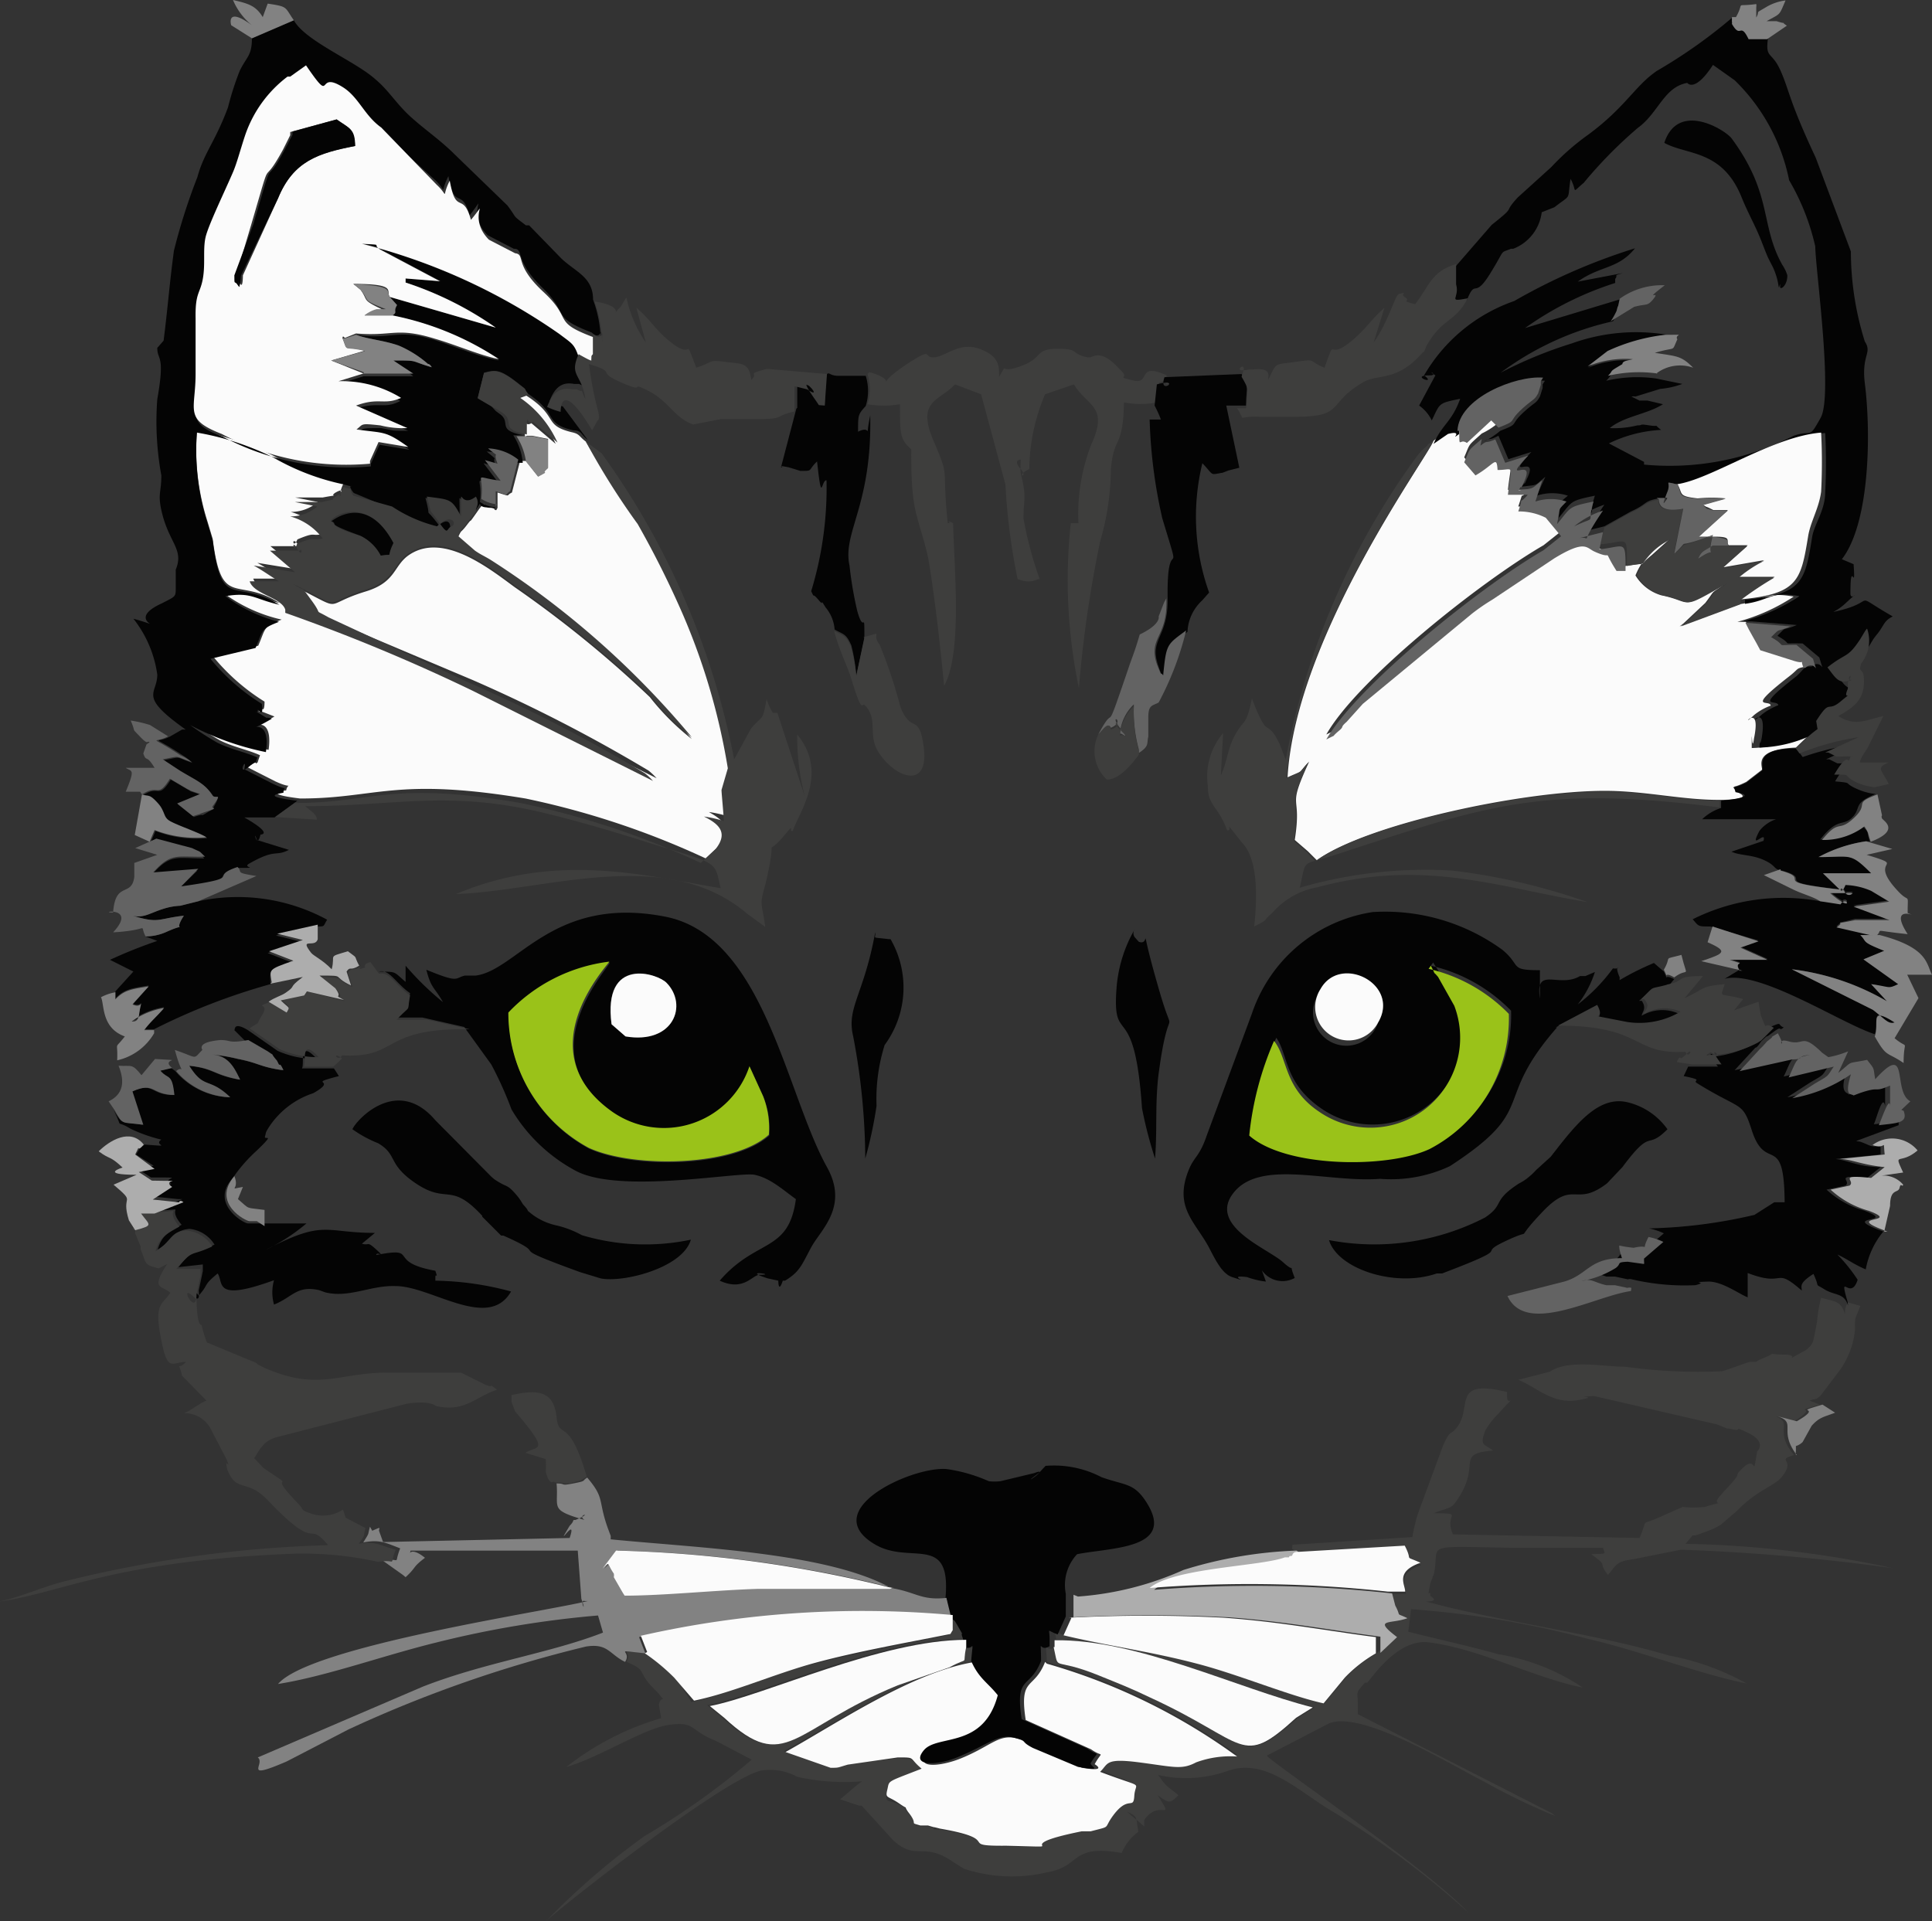 <svg xmlns="http://www.w3.org/2000/svg" viewBox="0 0 42.87 42.63"><rect x="0" y="0" width="42.87" height="42.63" fill="#333333" stroke="none"/><defs><style>.cls-1{fill:#fbfbfb;}.cls-1,.cls-2,.cls-3,.cls-4,.cls-5,.cls-6,.cls-7{fill-rule:evenodd;}.cls-2{fill:#040404;}.cls-3{fill:#3e3e3d;}.cls-4{fill:#828282;}.cls-5{fill:#9ac219;}.cls-6{fill:#adadad;}.cls-7{fill:#636363;}</style></defs><g id="Слой_2" data-name="Слой 2"><g id="Слой_1-2" data-name="Слой 1"><g id="_3015518026592" data-name=" 3015518026592"><path class="cls-1" d="M11.69,9.67l.12,0,.35.07,0,.64,0,0c-.22.2.11,0-.22.19l-.27-.34-.13,0-.18.7c-.15.07,0,.1-.32,0l0,.34c-.06.12,0,0-.17,0s-.06-.23-.29.1-.06.07-.22.28-.1.07-.2.28l.38.33c.13.09.19.11.34.2a19.44,19.44,0,0,1,4.47,3.94,5.45,5.45,0,0,1-.93-.93,25,25,0,0,0-3-2.44c-.57-.42-1.57-1.21-2.32-.73-.38.24-.29.62-1,.83-1,.31-.4.46-1.59-.13.31.21.19.09.4.36s0,.17.38.38l3.22,1.36a34.23,34.23,0,0,1,3.88,2,1.52,1.52,0,0,1,.18.17l-4-2a40.56,40.56,0,0,0-4.16-1.73v-.07c-.08-.27-.7-.34-.79-.63l.65,0c-.17-.1-.36-.24-.56-.35l.92.15L6,12.12l.67,0c0-.11.07.14-.07-.05s-.1.14,0-.1c.43-.18.28-.06.57-.12a1.35,1.35,0,0,0-.72-.49.9.9,0,0,0,.6-.22l-.5-.1c.15,0,.56,0,.61,0,.43-.08.14,0,.27-.1.32-.19,0,.2.2-.23a5.28,5.28,0,0,1-1.57-.6,6.09,6.09,0,0,0-1.69-.55,5.27,5.27,0,0,0,.23,2l.12.4c.2,1.57.53.82,1.48,1.42-.55-.12-.61-.29-1.2-.19a3.44,3.44,0,0,0,1.25.56c-.42.16-.35.19-.52.58l-1,.24a4.61,4.61,0,0,0,1.14,1c0,.37-.13,0-.09.15s-.15,0,.08.09,0,0,.23.09c-.76.45,0-.21-.13.74a6.22,6.22,0,0,1-1.68-.6,6.26,6.26,0,0,0,.6.39c.3.15.63.21.89.33-.11.31,0,.08-.18.2s0-.28-.11.06l.63.32c.41.19.28,0,.24.2,0,0-.6.07.31.18,1.7,0,2.11-.48,5,0a18.29,18.29,0,0,1,4,1.33l.33-.31c.3-.38,0-.57-.26-.72a2.72,2.72,0,0,1,.44.1c0-.13-.05-.61-.05-.69L16.2,17a14.49,14.49,0,0,0-1-3.42,21.11,21.11,0,0,0-1-2A16.18,16.18,0,0,1,13,9.8c-.16-.12-.13-.17-.32-.21-.64-.16-.27-.34-1-.81l-.19.07a2.39,2.39,0,0,1,.84,1l-.54-.46c-.19.13-.19-.34-.14.31Z"/><path class="cls-1" d="M32.38,9.56c-.21.2.14-.08-.25,0l-.32.22c-.12.35-3.06,4.34-3.24,7.47.4-.18.21-.06.48-.35-.52,1.13-.15.65-.32,1.74l.29.25.06.06.14.14c1.08-.79,4.53-1.54,6.39-1.54.9,0,1.74.21,2.58.2s.32-.18.32-.19c0-.21-.18,0,.24-.21l.35-.27c0-.1-.19-.45.75-.49l.26-.25c.08-.08.19-.15.22-.18a2.9,2.9,0,0,1-1.46.44c0-.65,0,.18.05-.21.18-.88-.37-.16,0-.52a1.25,1.25,0,0,1,.37-.21c0-.15-.59.13.41-.65.22-.17.14-.17.33-.21-.11-.26.1-.06-.2-.15l-.76-.24c-.13-.25-.23-.4-.33-.61l-.19,0a4.27,4.27,0,0,0,1.25-.56c-.65-.12-.64.09-1.21.17l-1.32.49.08-.06.49-.46c.25-.33.08-.17.45-.43-1.08.61-.69.41-1.43.26a1,1,0,0,1-.57-.44,1.51,1.51,0,0,1,.75-.8l-.39.35c-.36.29,0,.14-.58.24l-.2,0c-.36-.57,0-.21-.49-.43-.18-.08-.2-.27-.89.15l-1.38.92a4.5,4.5,0,0,0-.45.31l-2.42,2-.36.4c-.11.13-.05.09-.15.18-.25.24,0,.06-.3.21.69-1.22,3.42-3.39,4.82-4.2l.39-.31-.34-.41a1.31,1.31,0,0,0-.61-.14c.15-.45,0-.07.21-.37h-.44c.08-.71.15-.52-.23-.55,0-.34-.07-.12-.49.12l-.25-.29h0c.14-.33.07-.24.39-.53a1.69,1.69,0,0,0,.37-.24l-.16-.16-.54.5c-.17-.12-.12.17-.17-.27Z"/><path class="cls-2" d="M5.59.85c0,.39-.12.41-.27.72a6.34,6.34,0,0,0-.26.81c-.29.78-.53,1-.68,1.55a13.42,13.42,0,0,0-.52,1.63c-.09.65-.14,1.3-.23,2l-.14.16c0,.29.18.13,0,1.14a6.6,6.6,0,0,0,.09,1.69c0,.38-.08.4,0,.77.16.73.51.86.32,1.32l0,.4c0,.21,0,.19-.31.35-.88.4.26.59-.63.34a2.57,2.57,0,0,1,.53,1.24c0,.45-.44.46.63,1.22l-.08,0-.26.15c-.32.18-.45-.06.27.42a1.12,1.12,0,0,1,.22.17c-.41-.14-.21-.14-.64-.06l.38.25c.38.23.55.28.73.56,0,.07.19-.08,0,.23,0,.07.06,0-.14.12s0,0-.3.1l-.35-.28s0,0,0,0l.51-.21c-.48-.17-.05,0-.28-.11l-.39-.23c-.29.46-.24.1-.62.35.15.05.16,0,.34.18s0,.24.25.39.67.27.84.38a2.53,2.53,0,0,1-1.15-.16l-.11.26.11-.05.79.21c.23.11.13,0,.29.19-.61,0-.74-.11-1.15.35l1-.08L4,19.69c1.48-.21.57-.2,1.25-.43.56,0,.12,0,.27-.09.61-.35.58-.15.89-.31l-.71-.22c-.09-.29,0,.24.08-.12,0,0,.31,0-.36-.38h.67l.51-.37c-.91-.11-.31-.17-.31-.18,0-.2.17,0-.24-.2l-.63-.32c.08-.34-.19.19.11-.06s.07.11.18-.2c-.26-.12-.59-.18-.89-.33a6.26,6.26,0,0,1-.6-.39,6.22,6.22,0,0,0,1.68.6c.14-.95-.63-.29.13-.74-.21-.07,0,.05-.23-.09s-.07,0-.08-.09.14.22.09-.15a4.61,4.61,0,0,1-1.14-1l1-.24c.17-.39.1-.42.52-.58A3.44,3.44,0,0,1,5,13.23c.59-.1.65.07,1.2.19-1-.6-1.28.15-1.48-1.42l-.12-.4a5.27,5.27,0,0,1-.23-2,6.09,6.09,0,0,1,1.69.55,5.28,5.28,0,0,0,1.57.6c.36.11,0-.08.22.19,0,0,0,0,0,0s0,0,0,0l.82.34a3.41,3.41,0,0,0,1,.43s0,0,0,0,0,0,0,0l0,0c.34-.31.32,0,.32,0s0,.27-.3-.12-.1,0-.25-.54c.52.07.55,0,.76.44,0-.86-.07-.13.33-.44.13.16,0,.23,0,.31.23-.33,0-.1.29-.1s.11.13.17,0a.76.76,0,0,1-.34-.12c.07-.61-.23-.49.43-.4l-.35-.46,0,0,.28.08c-.13-.3.11-.07-.21-.34a1.21,1.21,0,0,1,.67.25l.13,0a1.35,1.35,0,0,0-.21-.61h.35l-.12,0c-.63-.12-.25-.28-.54-.48L11,9.12,10.89,9l-.29-.17.14-.56c.25-.06.34-.1.8.27.15.12.07.06.18.2.7.47.33.65,1,.81.19,0,.16.09.32.21l-.55-.74a1.6,1.6,0,0,1-.3-.11c.1-.26.24-.45.55-.39l.11,0c.21.11,0-.1.19.22-.08-.52-.37-.46-.15-1-.1-.29-.14-.29-.43-.51A13.32,13.32,0,0,0,8.05,5.41c.52,0,.2,0,.41.13l1.32.7L9,6.18s0,.06,0,.09a7.6,7.6,0,0,1,2,1L8.65,6.59l.16.18c-.08.16,0,.14-.1.23a6.58,6.58,0,0,1,2.36,1c-.43-.08-1-.32-1.41-.45-.87-.27-.94,0-1.76-.12.27.1.61.12.95.24a2.44,2.44,0,0,1,.65.41s.06,0,.08.07C9.07,8,9.31,8,8.73,8l.44.35-1.1,0-.58.18a2.5,2.5,0,0,1,1.39.37c-.37.19-.46,0-1,.17l1.18.49c-.4,0-.29,0-.6-.06-.46,0-.37,0-.53.09.63.09.63,0,1.15.39l-.66-.11-.19.42,0,.06a5.92,5.92,0,0,1-3.29-.66c-.85-.31-.55-.52-.58-1.33l0-1.24c0-.57.08-.41.16-.87s0-.61.06-.92.46-1,.61-1.44c.09-.21.16-.49.27-.82a2.73,2.73,0,0,1,.94-1.27l.06,0,.35-.25c.63.92.2.1.81.48.36.22.48.63.86.9L9.66,4c.28.27.09.3.29-.09.14.79.29.22.47.87.46-.59-.11-.07.4.44l.58.3h0c.24,0,0,.25.63.86s.17.64,1.1,1c.27.25.19-.34.2.22a2.73,2.73,0,0,0-.17-.95c0-.5-.38-.61-.7-.91L11.74,5l-.07,0c-.33-.25-.17-.12-.41-.44L10,3.34c-.31-.29-.58-.47-.89-.75S8.62,2,8.33,1.76C7.89,1.36,6.77.91,6.52.45l-.93.4Z"/><path class="cls-2" d="M32.29,5.9c0,.09,0,.38,0,.45.09.31-.22.4.26.31.2-.5.15,0,.51-.58s.2-.45.47-.56l.05,0a1,1,0,0,0,.63-.81l.28-.11c.4-.31.28-.13.36-.63.16.29,0,.33.29.09a9.88,9.88,0,0,1,1.2-1.22c.46-.33.58-.91,1.1-1,0,0,.16.23.57-.4l.48.34A4.26,4.26,0,0,1,39.7,4a5.13,5.13,0,0,1,.58,1.47c0,.46.4,3.3.12,3.8s-.16.25-.6.4a6,6,0,0,1-3.32.64v-.06l-.78-.41a3,3,0,0,1,1.16-.3c-.2-.15,0-.06-.26-.1s-.12,0-.27,0a2.13,2.13,0,0,1-.61.06c.31-.26.84-.31,1.18-.53l-.34-.08-.09,0-.09,0-.18-.09a.25.25,0,0,1,.09,0l.55-.17a1.85,1.85,0,0,0,.49-.11l-.58-.12a3,3,0,0,0-1.11.05c.15-.15,0-.06.32-.26C36,8,36.15,8,36.24,8a2.15,2.15,0,0,0-1,.16l.44-.34A4.11,4.11,0,0,1,37,7.43a4.21,4.21,0,0,0-2.12.19,9.48,9.48,0,0,0-1.58.65,6.56,6.56,0,0,1,2.49-1.14,1.5,1.5,0,0,0,.13-.23c.1-.25,0,.1.07-.27l-2.15.65a7.2,7.2,0,0,1,2-1l0-.09,0,0c.08-.1-.07-.06.17-.13l-1,.19c.5-.36.89-.27,1.27-.74a13.31,13.31,0,0,0-2.68,1.17,3.72,3.72,0,0,0-2,1.65c.3.23-.34,0,.12,0,.23,0-.1-.15.13,0L31.49,9a.86.86,0,0,1,.28.33c.19-.39.14-.38.63-.48-.18.51-.41.58-.59,1l.32-.22c.39-.1,0,.18.25,0,0-.73,1.29-1.23,1.9-1.18l-.05.08,0,.08-.06.19c-.08.14-.08.11-.25.25-.5.42-.14.32-.63.51a1.69,1.69,0,0,1-.37.24c.18-.11.08,0,.33-.13l.22.52.51-.16c-.64.69.18,0-.09.58-.12.26,0,0-.12.19.37-.05.26,0,.52-.22L34.1,11a1.11,1.11,0,0,1,.69,0c-.26.22-.13.1-.21.5.32-.38.23-.38.81-.5-.17.51.12.29-.43.55a2,2,0,0,1,.64-.35c-.58.85-.2.56-.52.61l.52-.13.59-.33c.38-.17.27-.23.62-.29l.24,0s-.24.34,0-.14c.09-.23-.11-.23.22-.16.76-.09,2.13-1.06,3.23-1.15a12.67,12.67,0,0,1,0,1.31c0,.41-.24.7-.29,1-.16,1-.22,1.27-1.49,1.39v.09c.57-.08.56-.29,1.21-.17a4.27,4.27,0,0,1-1.25.56l.19,0,1,.08c-.35.15-.2,0-.43.24.41.23,0,.15.56.17l.37.31c.13.46.06,0-.17.2-.19,0-.11,0-.33.21-1,.78-.43.5-.41.65a1.39,1.39,0,0,0-.37.21c-.4.36.15-.36,0,.52-.08.39,0-.44-.05.21a2.9,2.9,0,0,0,1.46-.44c.33-.52.3-.23.55-.44s0,0,.15-.27a.24.24,0,0,0,0-.08s0-.05,0-.06c.17-.3-.08-.09.09-.06-.29.1-.34,0-.54-.28.43-.34.44-.19.73-.63l.09-.15.06-.08c.18-.21.16-.32.37-.42-1-.57-.24-.33-1.32-.1a1.24,1.24,0,0,0,.28-.2c.38-.36.09,0,.1-.22,0-.81.12.06.07-.64l-.26-.11c.62-.8.65-2.79.51-3.9-.08-.64.17-.67,0-.93l0,0a6.69,6.69,0,0,1-.31-2L40.29,3.5c-.6-1.28-.58-1.48-.78-1.93s-.34-.25-.28-.72l-.41,0c-.19-.4-.17,0-.37-.34a.11.11,0,0,0,0-.05V.38a11.38,11.38,0,0,1-1.68,1.19c-.49.33-.69.8-1.53,1.42a5.4,5.4,0,0,0-.82.72l-.74.67c-.36.39,0,.15-.58.61l-.79.91Z"/><path class="cls-1" d="M7.47,2.65c.28.2.38.2.41.59-.81.15-1.37.33-1.71,1.16L5.39,6.11s0,.35-.07.15c0,0,0,0,0,.07s-.08,0-.08-.22L5.57,5c.52-1.77.18-.71.71-1.68L6.44,3s0-.05,0-.07Zm.6,5.64L7.35,8l.75-.22c-.51-.12-.37.05-.5-.28,0,0,0-.07.05,0L7.9,7.4c.82.07.89-.15,1.76.12.45.13,1,.37,1.41.45A6.58,6.58,0,0,0,8.71,7L8.09,7a.67.67,0,0,1,.24-.11h.2C8,6.64,8.19,6.69,8,6.43L7.84,6.3c1,0,.71.16.81.29L11,7.27a7.6,7.6,0,0,0-2-1s0-.08,0-.09l.76.06-1.32-.7c-.21-.13.11-.1-.41-.13a13.32,13.32,0,0,1,4.38,2c.29.22.33.22.43.51.48.26.19.07.32,0l0-.44c-.93-.35-.43-.38-1.1-1s-.39-.83-.63-.86h0l-.58-.3c-.51-.51.06-1-.4-.44-.18-.65-.33-.08-.47-.87-.2.39,0,.36-.29.09L8.46,2.83c-.38-.27-.5-.68-.86-.9-.61-.38-.18.44-.81-.48l-.35.25-.06,0A2.73,2.73,0,0,0,5.44,3c-.11.33-.18.61-.27.82C5,4.22,4.62,5,4.56,5.27s0,.59-.06.92-.17.3-.16.87l0,1.24c0,.81-.27,1,.58,1.33a5.92,5.92,0,0,0,3.29.66l0-.06.19-.42.66.11c-.52-.37-.52-.3-1.15-.39.16-.12.07-.14.53-.09a2.05,2.05,0,0,0,.6.06L7.9,9c.52-.19.61,0,1-.17a2.5,2.5,0,0,0-1.39-.37l.58-.18Z"/><path class="cls-3" d="M28.67,34.37l.1.07,2.42-.09c.2.4-.05.2.35.38-.57.2-.36.48-.34.64h-.39l.07.27c.15.31,0,.14.27.28-.38.14-.78,0-.23.42l-.37.35a3.09,3.09,0,0,0-.69.54l-.47.57c-.8-.17-1.86-.63-2.77-.87-1.07-.28-2-.4-3-.64-.26-.09-.22-.16-.18.11,1.82,0,4,1.06,5.73,1.49l-.37.23c-1.28,1.13-1.06.59-3.24-.45-.39-.19-.72-.32-1.14-.49-1.08-.43-.89,0-1-.63-.25.16-.22-.27-.19.33a13.38,13.38,0,0,1,4.22,2.06,2.19,2.19,0,0,0-.91.13c-.32.16-.37.09-1.26,0s-.68,0-.87.21c1,.39.78.29.76.53s-.13,0-.5.48c-.18.26,0,.19-.47.31H24.1l-.14,0c-1.74.31,0,.37-1.63.38-1.13,0,0-.13-1.47-.38-.28,0,0,0-.27-.07h-.06l-.11,0c-.23-.08,0,0-.27-.3-.13-.16,0-.08-.21-.19s-.33,0-.25-.31,0-.15.76-.46c-.3-.29-.11-.21-.53-.25l-1.16.12c-.23,0-.18.08-.37.07l-1-.35c1.15-.62,2.84-1.77,4.21-2,.05-.6.06-.17-.18-.33-.1.48.1.19-.37.42l-1.19.43c-2.34,1-2.48,2-3.85.72l-.32-.26c1.21-.23,3.8-1.46,5.69-1.47-.09-.27,0-.06-.09-.24s-.07-.11-.21-.26c0,.6,0,.35,0,.34s0,.05-.05.08c-1,.2-1.95.38-3,.64s-1.85.67-2.69.84l0,0L15,37.23a4.44,4.44,0,0,0-.65-.54c-.77-.08-.28-.07-.45.19.44.18.26.2.52.5l.2.21c.18.23.05,0,0,.24l.05.3a6.16,6.16,0,0,0-2.1,1.08c.69-.19,1.71-.85,2.26-.93s.48.08.91.29l.2.09.74.39a16.52,16.52,0,0,1-2.37,1.69,16,16,0,0,0-2.19,1.89c.52-.47,4-3.19,4.78-3.34a1.25,1.25,0,0,1,.79.14,4.83,4.83,0,0,0,1.44.1c-.15.1-.37.31-.49.4l.42.14.06,0,.7.77c.53.48.66,0,1.36.5l.21.13a3.38,3.38,0,0,0,1.84.08c.78-.13.5-.63,1.66-.43a1.11,1.11,0,0,1,.37-.47c-.06-.33,0-.33-.26-.45l.39.33,0-.07,0-.07c.33-.49.69.08.3-.55.26.19.27.18.46,0-.26-.22-.24-.15-.45-.45a2.77,2.77,0,0,0,1.54-.09c.81-.29,1.51.39,2.23.84a19.91,19.91,0,0,1,3.11,2.3c-.94-1-4.4-3.35-4.47-3.48l1.39-.72c.75-.28,2.72.94,3.42,1.29a14.58,14.58,0,0,0,1.59.77l-.07-.06-4.31-2.2s0-.05,0-.06l0-.16c0-.29-.07-.23.16-.48l.05,0,.09-.11c.32-.41.78-.86,1.3-.78,1.13.15,2.3.78,3.39,1a4.71,4.71,0,0,0-1.87-.74c-.68-.19-1.3-.32-2-.5l.06-.5a21.21,21.21,0,0,1,3.89.65c1.18.27,2.51.79,3.56,1a5.68,5.68,0,0,0-1.72-.62c-1.73-.51-3.7-.74-5.4-1.2.33,0,.1-.12.1-.12,0-.22-.09.17,0-.29l.08-.21c.14-.69-.33-.6,1.89-.57l1.86,0c.05.16.09.12-.26.14.41.3.12.14.37.46.19-.22.17-.3.57-.35l1.05-.21A45.8,45.8,0,0,1,42,34.8a23.71,23.71,0,0,0-4.6-.54c.29-.33,0-.08.42-.26a1.4,1.4,0,0,0,.37-.17l.35-.3c.44-.46.85-.56,1-.76.33-.4-.16-.35.27-.48-.47-.55,0-.71-.42-.86l.42.11c.64-.4-.17-.15.57-.37l-.23-.09c.24-.07.1,0,.24-.1l.41-.54a1.84,1.84,0,0,0,.36-.92c0-.33,0-.22.12-.54L41,28.9a.49.49,0,0,0-.06.27c-.09-.3-.2-.28-.53-.37a2.94,2.94,0,0,0-.09.53c-.1.51-.07.46-.22.61A.6.6,0,0,1,40,30c-.49.26,0,.06-.42.06s-.1-.07-.43.07,0,0-.19.09l-.06,0-.07,0c-.25.08-.44.16-.62.21a11.79,11.79,0,0,1-2.15-.1c-.49,0-1.25-.17-1.67.11l-.7.18c.42.17.76.55,1.33.45s-.23-.05.35-.09l2.73.63c.37.15.13.06.35.11s0-.08.28.05c.51.22.26.44.26.44-.11.66,0,.07-.3.35s.08,0-.44.54l-.05.06c-.31.32.23.1-.37.28a2.11,2.11,0,0,1-.49,0l-.43.19c-.57.27-.31,0-.53.5l-4.14-.08c-.21-.47.28-.46-.43-.47.4-.15.39-.09.54-.32.52-.77-.07-1,.78-1.07-.21-.16-.3-.1-.17-.45a1.83,1.83,0,0,1,.3-.38c.44-.5.19-.12.18-.36,0-.05,0,0,0-.11-1.28-.31-.73.37-1.14.82-.14.16-.11,0-.28.37l-.56,1.52a3.81,3.81,0,0,0-.12.51l-2.66.17Z"/><path class="cls-2" d="M30.58,22.69A.74.74,0,1,1,29.3,22C29.74,21.16,31.08,21.84,30.58,22.69Zm1.17-1.26a3.61,3.61,0,0,1,1.78,1,3.27,3.27,0,0,1-1.76,3c-1,.44-3.22.41-4-.3a7,7,0,0,1,.55-2.1c.27.38.17,1,1,1.57a2,2,0,0,0,2,.16,2,2,0,0,0,1-2.51l-.36-.64c-.12-.19,0,0-.16-.25Zm2.77,1.37.87-.46c.19.26.07.22,0,.25l.67.13a1.79,1.79,0,0,0,1.18-.23.89.89,0,0,0-.81.05c0-.08.12-.15,0-.33l-.06,0c.33-.28.14-.2.57-.32.17-.08.07,0,.21-.16-.29-.15-.09.11-.23-.17l-.22-.19a6,6,0,0,0-.76.38.21.21,0,0,1,0-.06c-.15-.34.08-.17-.15-.2a3.9,3.9,0,0,1-.78.8,2.34,2.34,0,0,0,.38-.72l-.21.09-.06,0-.06,0c-.47.28-1-.24-.89.5l0-.63c-.69,0-.4-.09-.83-.45a4.42,4.42,0,0,0-2.88-.84,3.36,3.36,0,0,0-2.68,2.25l-1,2.7c-.17.5-.28.46-.41.79-.32.82.15,1.13.46,1.71.14.27.29.58.51.65.49.16-.17-.06.33,0a1.84,1.84,0,0,0,.42.1L28,28.19a.56.56,0,0,0,.73.17c-.17-.43.07-.05-.26-.35s-1.69-.81-1.09-1.55,2.09-.21,3.24-.3a3.08,3.08,0,0,0,1.55-.28c2-1.3.91-1.4,2.38-3.08Z"/><path class="cls-2" d="M13.57,22.73c-.2-1.52,1-1.13,1.22-.92.48.49.16,1.37-.91,1.19Zm3.06.93.31.68a1.92,1.92,0,0,1,.13.86c-.79.71-3,.75-4,.29a3.4,3.4,0,0,1-1.78-3,3.7,3.7,0,0,1,2.24-1.13c0,.1-1.83,2,.05,3.32a2,2,0,0,0,3.06-1Zm-8.22-2.1c.23-.06.37.26.69.48-.08.42.05.17-.3.54h.57l.93.21.6.83a8.18,8.18,0,0,1,.45,1A3.67,3.67,0,0,0,12.81,26c1,.49,3.58,0,3.93.07s.64.34.92.54c-.16,1.2-.87.86-1.69,1.81.54.25.73-.14.89-.13.42,0-.46-.12.18.08l.23.05s0,.3.1,0c0,0,0,0,.05,0,.33-.2.37-.35.58-.74s.84-.9.35-1.78c-.92-1.66-1.4-5.14-3.6-5.56-2.48-.48-3.28,1.2-4.2,1.31H10.5l-.19,0c-.23.06-.12.17-.85-.13.11.43.18.38.37.72A6.55,6.55,0,0,1,9,21.43v.18c0,.23,0,.07,0,.18-.28-.24-.19-.22-.58-.23Z"/><path class="cls-1" d="M23.19,36.88c-.25.64-.58.31-.43,1.29l1.45.65c.28.2.26,0,.08.33,0,0,.31.18-.28.08l-1-.42c-.31-.16,0-.12-.43-.23s-.58.17-1.28.45c-.43.17-1.05.24-.71-.17s1.32,0,1.64-1.22c-.22-.28-.42-.37-.59-.76-1.37.21-3.06,1.36-4.21,2l1,.35c.19,0,.14,0,.38-.07L19.92,39c.42,0,.23,0,.53.25-.79.31-.71.25-.76.46s0,.13.26.31.07,0,.2.19c.25.31,0,.22.27.3l.11,0h.06c.27.08,0,0,.27.07,1.44.25.34.39,1.47.38C24,41,22.22,41,24,40.64l.14,0h.06c.46-.12.29-.05.47-.31.37-.53.48-.14.5-.48s.27-.14-.76-.53c.19-.18.1-.31.87-.21s.94.17,1.26,0a2.19,2.19,0,0,1,.91-.13,13.38,13.38,0,0,0-4.22-2.06Z"/><path class="cls-2" d="M21,35.46l.07.41v0c.14.15.06,0,.21.26s0,0,.09.24l0,.16c.24.16.23-.27.18.33.17.39.37.48.59.76-.32,1.2-1.34.86-1.64,1.22s.28.34.71.17c.7-.28.93-.54,1.28-.45s.12.07.43.23l1,.42c.59.1.28,0,.28-.08.18-.31.2-.13-.08-.33l-1.45-.65c-.15-1,.18-.65.43-1.29,0-.6-.06-.17.19-.33l0-.15c0-.27-.08-.2.18-.11l.18-.4,0-.5a1,1,0,0,1,.25-.88c.75-.15,2.2-.11,1.54-1.15-.28-.44-.47-.37-1-.56a2.27,2.27,0,0,0-1.24-.25l-.15.16c-.52.38.31-.16-.1,0l-.75.18a1.09,1.09,0,0,1-.26,0A3.48,3.48,0,0,0,21,32.6c-.77-.06-2.87.91-1.59,1.67.79.47,1.7-.26,1.57,1.19Z"/><path class="cls-2" d="M39.32,22.81l-.28.28-.08.05a2.32,2.32,0,0,1-1.17.32l.09-.06c.43.23-.19-.31.24.27h-.66l-.1.21c.49.1.17.08.3.16,1,.62,1,.38,1.22,1.07.31.92.71,0,.72,1.57l-.08,0-.07,0-.08,0-.44.28a11.2,11.2,0,0,1-2.34.3,1.39,1.39,0,0,1,.33.11l-.43.37v.06a.18.18,0,0,1,0,.06l-.36-.05c-.22,0-.13,0-.27.14a2.19,2.19,0,0,1-.76.29c.23-.07.25,0,.55.09l.09,0,.1,0,.28.06a.16.16,0,0,1,.09,0,5.11,5.11,0,0,0,1.41.13c.33-.08-.2-.06.29-.08.31,0,.67.27.87.35l0-.54c.86.33.57-.16,1.2.39,0-.1-.07-.16.26-.37.16.35,0,.19.24.34s.44.07.53.37A.49.49,0,0,1,41,28.9c-.21-.73.06,0,.22-.5a3.56,3.56,0,0,0-.45-.56c.24.11.35.21.63.33a1.82,1.82,0,0,1,.39-.84c-1.05-.38.35-.17-.41-.46a2.06,2.06,0,0,1-.85-.47l.42-.09c.15-.11-.3-.25.48-.17l.3-.24c-.48,0-.72-.15-1-.18l1-.1c0-.39,0-.09-.27-.21s-.19-.06-.27-.09l.94-.35,0-.34c.1.27-.12.27-.55.32.07-.16.2-.69.25-.4v-.48c-.39.17-.19,0-.68.17l-.13.05c0-.05-.21,0-.06-.47a3.25,3.25,0,0,1-1.3.53l.51-.33c.33-.19.25-.14.41-.37l-1,.24c.18-.38.15-.45.48-.5-.32,0-.11.05-.4.1l-1.17.26.46-.5c.05,0,.12-.14.15-.16.19-.18,0,0,.24-.18s.1,0,.24-.11c-.16-.06,0-.14-.32,0Z"/><path class="cls-2" d="M5.49,23.08l.43.25c.17.14,0,0,.2.2,0,0,0,.13.07.1s0,.08.08.12c-.5-.07-.52-.16-1-.25a4,4,0,0,0-.59-.1c.39,0,.5.3.63.56-.6-.11-.56-.25-1.13-.31.34.54.43.24.91.7a1.65,1.65,0,0,1-1.2-.58l-.09-.07-.26.06c.18.21.26,0,.31.54-.52,0-.43-.3-.93-.08l.24.74c-.49-.07-.44,0-.64-.33.24.48,0,.19.38.42a3.44,3.44,0,0,0,.68.24c-.2.13.31.16-.37.11-.24.19,0-.08-.19.22l.39.25-.35.07.29.19c.88,0,.18,0,.45.14l-.43.28.58.06s.08,0,.1,0l-.64.25c.85,0,.23-.14.62.32-.26.15-.44.22-.53.55.37-.22.33-.42.7-.46a.74.74,0,0,1,.56.35c-.51.24-.4,0-.8.5l.54-.06c0,.08,0,.08,0,.15l-.09.43c.06.54-.41-.37,0,.11.24-.27.08-.21.42-.49.14.21-.1.64,1.25.15a1,1,0,0,0,0,.54c.41-.16.5-.43,1-.32l.14.05c.53.13,1-.16,1.56-.14.79,0,2.06,1,2.56.12a6.75,6.75,0,0,0-1.68-.24v-.07c0-.12.07.06,0-.15-1.11-.2-.32-.54-1.31-.35,0-.09.22.08,0-.12s-.14-.08-.32-.13l.29-.24c-1.13,0-1.11-.31-2.43.38a4.29,4.29,0,0,0,.91-.59l-.92,0-.21,0-.09,0H5.5c-.09,0-.85-.44-.34-1a3.41,3.41,0,0,1,.53-.61c.45-.43.16-.22.19-.32s0-.06.07-.18a1.87,1.87,0,0,1,1-.78c.59-.33-.2-.18.57-.38l-.11-.17H6.7c.06-.08-.08-.67.33-.21a2.09,2.09,0,0,1-.87-.18l-.66-.46c-.33-.2-.28,0-.3,0l.29.29Z"/><path class="cls-3" d="M19.25,8.3a1.12,1.12,0,0,1,0,.67,2.08,2.08,0,0,0,.72,0c0,.67,0,.78.25,1,0,.43,0,1,.11,1.43s.23.73.3,1.18c.14.92.22,1.64.32,2.64.41-.74.22-2.61.2-3.61-.21-.1,0,0-.12,0l0,0c-.14-1.35.06-.95-.32-1.84s.14-.87.48-1.24l.58.22.54,2a13.84,13.84,0,0,0,.27,2.1c.32.12.39,0,.49,0a8.16,8.16,0,0,1-.36-1.35c0-.32.05-.43,0-.72s-.08-.21-.06-.58c0,0-.19,0,0,.21s-.16.16.19,0a4.3,4.3,0,0,1,.35-1.66l.64-.22c.28.48.78.47.39,1.32a4.27,4.27,0,0,0-.29,1.76h-.17a11.74,11.74,0,0,0,.18,3.66,26.74,26.74,0,0,1,.47-3.25,5.88,5.88,0,0,0,.24-1.62c.07-.75.27-.43.29-1.47a1.93,1.93,0,0,0,.73,0l.05-.44c.59-.2,0,.27.17-.16-.69-.31-.33.22-.76.11s0,0-.3-.26c-.41-.46-.59-.24-.65-.25h-.05c-.38-.08-.16-.19-.66-.19s-.33.18-.73.35c-.65.27-.33-.12-.57.27,0-.25,0-.46-.44-.62s-.74.17-1,.19,0-.24-.56.12c-1,.65-.06.43-.88.21Z"/><path class="cls-4" d="M19.79,35.24l-2.95,0c-.89,0-2.08.16-2.94.15l-.05-.08L13.66,35a.2.2,0,0,0,0-.08c-.16-.23-.08-.28-.25-.11l.3-.4a27.86,27.86,0,0,1,6.12.83ZM8.21,33.88c-.06.21,0,.11-.15.35.36-.07.48,0,.82.13-.16.41.06.2-.39.27l.45.32S9,35,9,35c.25-.23.14-.21.43-.43-.36-.29-.35,0-.32-.16l3.71,0,.08,1.07c.14.39-.07,0,.08.05l.06,0c-.92.23-6.16,1-6.87,1.84,1.07-.17,2.33-.63,3.51-.92a22.6,22.6,0,0,1,3.59-.6l.11.38c-1.18.46-2.62.66-4,1.2L5.72,39c.18.14-.36.52.64.09l1.37-.71A28.23,28.23,0,0,1,13,36.54c.49-.08.52.17.87.34.17-.26-.32-.27.45-.19l-.14-.36a22.25,22.25,0,0,1,6.92-.46L21,35.46c-.57.06-.67-.13-1.23-.22-1.42-.79-4.31-.89-6.22-1.08a.34.34,0,0,0,0-.08l-.06-.16c-.23-.64-.06-.66-.46-1.13-.13.08,0,.07-.31.13s-.14,0-.37,0c.05.55-.17.58.62.81-.19-.12.24-.18-.2,0-.09,0,0,0-.13.13-.37.62.19-.28,0,.27l-4.14.09-.09-.25c0-.06.07-.1-.15,0Z"/><path class="cls-3" d="M3,27.3l0,.07.12.29,0,.06c.1.24.08.34.27.39s.07.06.32-.06c-.38.58-.11.47.07.64-.2.29-.38.23-.18,1.15.13.6.23.39.53.38-.21.23-.18-.08-.09.31l.54.55c-.22.1-.33.22-.5.28a.66.66,0,0,1,.58.32l.38.73c.08.24-.06-.1,0,.19.2.54.43.2.9.69,1.16,1.22.85.41,1.34,1a27.22,27.22,0,0,0-5.8.79c-.52.12-1.15.42-1.58.47,1.38-.16,2.48-.88,6.37-1.06a7.7,7.7,0,0,1,2.12.17c.45-.07.23.14.39-.27-.34-.09-.46-.2-.82-.13.17-.24.09-.14.15-.35l-.44-.23,0,0-.06-.18a.8.8,0,0,1-.67.1c-.3-.1-.16-.06-.33-.24-.79-.81.12-.19-.76-.78l-.21-.22c.14-.22.21-.37.47-.46l2.92-.75c.52-.08.64.05.64.05.64.15.87-.2,1.36-.36-.26-.19,0,0-.28-.12l-.52-.26c-.56,0-1.17,0-1.62,0-1.11,0-1.53.42-2.73-.1l-.14-.07c-.09-.05.07,0-.26-.13l-.89-.37a3.25,3.25,0,0,1-.11-.35c0-.1-.1.11-.12-.6-.46-.48,0,.43,0-.11l.09-.43c0-.07,0-.07,0-.14l-.54,0c.4-.46.29-.26.8-.5a.74.74,0,0,0-.56-.35c-.37,0-.33.24-.7.46.09-.33.27-.4.53-.55-.39-.46.23-.33-.62-.32l-.3,0c.19.26.29.26-.13.37Z"/><path class="cls-3" d="M6.62,17.76l-.51.37.92.06c0-.11-.1-.17-.26-.3,2,0,3.15-.36,5.26.14.75.18,1.47.39,2.2.62,1.76.55,1.61.42,1.76,1.06-1.68-.28-3.64-.81-5.87.13,2-.07,4.66-1.09,6.45.43l.41.3c-.07-.55-.14-.45,0-.93.32-1.34-.09-.49.43-1.11.26-.31.07-.05.18-.09.15-.43.8-1.29.1-2.14a5.26,5.26,0,0,0,.17,1.38l-.61-1.86s0,0-.05,0l-.05,0a1.29,1.29,0,0,1-.14-.31c-.09.51-.07.34-.34.65l-.38.69a17.09,17.09,0,0,0-2.94-6.79L13,9.8a16.18,16.18,0,0,0,1.15,1.83,21.11,21.11,0,0,1,1,2,14.49,14.49,0,0,1,1,3.42l-.14.48c0,.08.05.56.05.69a2.72,2.72,0,0,0-.44-.1c.3.15.56.34.26.72l-.33.31a18.29,18.29,0,0,0-4-1.33c-2.88-.5-3.29,0-5,0Z"/><path class="cls-3" d="M38.16,17.93l0-.16c-.84,0-1.68-.21-2.58-.2-1.86,0-5.31.75-6.39,1.54L29.08,19,29,18.91l-.29-.25c.17-1.09-.2-.61.32-1.74-.27.29-.08.17-.48.35.18-3.13,3.12-7.12,3.24-7.47-.23.13,0,0-.2.16a1.37,1.37,0,0,0-.16.18,16.53,16.53,0,0,0-2.9,6.72l-.14-.36c-.31-.62-.23,0-.61-1-.14.66-.16.41-.39.84-.15.28-.15.53-.3.87l.05-.94a1.48,1.48,0,0,0-.34,1.16c0,.47.23.44.43,1,.14,0-.08-.24.18.08l.14.18c.39.38.34,1.32.28,1.87.37-.19.14-.08.4-.3a1.73,1.73,0,0,1,1-.57c2.38-.64,4,0,6,.33a14,14,0,0,0-3-.7,10,10,0,0,0-3.39.38c.16-.66,0-.48.79-.73,3.39-1.11,4.59-1.55,8.54-1.05Z"/><path class="cls-5" d="M16.63,23.66a2,2,0,0,1-3.06,1c-1.88-1.35-.1-3.22-.05-3.32a3.7,3.7,0,0,0-2.24,1.13,3.4,3.4,0,0,0,1.78,3c1,.46,3.22.42,4-.29a1.92,1.92,0,0,0-.13-.86l-.31-.68Z"/><path class="cls-5" d="M31.75,21.43c.15.29,0,.06.16.25l.36.64a2,2,0,0,1-1,2.51,2,2,0,0,1-2-.16c-.79-.53-.69-1.19-1-1.57a7,7,0,0,0-.55,2.1c.8.71,3.05.74,4,.3a3.27,3.27,0,0,0,1.76-3,3.61,3.61,0,0,0-1.78-1Z"/><path class="cls-3" d="M7.42,11.63s0,0-.07-.06.77-.66,1.38.48c-.18.37,0,.22-.28.28A1,1,0,0,0,8,11.89s-.54-.14-.58-.26Zm3.14-.3c0-.08.09-.15,0-.31-.4.31-.32-.42-.33.44-.21-.4-.24-.37-.76-.44.15.5,0,.18.25.54s.17.17.3.12,0-.32-.32,0l0,0s0,0,0,0,0,.07,0,0a3.18,3.18,0,0,1-1-.44L7.84,11s0,0,0,0,0,0,0,0c-.18-.27.14-.08-.22-.19-.23.43.12,0-.2.23-.13.08.16,0-.27.1-.05,0-.46,0-.61,0l.5.1a.9.9,0,0,1-.6.22,1.35,1.35,0,0,1,.72.49c-.29.06-.14-.06-.57.12-.06.24-.14-.14,0,.1s.1-.06.07.05l-.67,0,.56.48-.92-.15c.2.11.39.25.56.35l-.65,0c.09.29.71.36.79.63v.07a40.56,40.56,0,0,1,4.16,1.73l4,2a1.52,1.52,0,0,0-.18-.17,34.23,34.23,0,0,0-3.88-2L7.29,13.7c-.37-.21-.1,0-.38-.38s-.09-.15-.4-.36c1.19.59.58.44,1.59.13.69-.21.6-.59,1-.83.75-.48,1.75.31,2.32.73a25,25,0,0,1,3,2.44,5.45,5.45,0,0,0,.93.93,19.44,19.44,0,0,0-4.47-3.94c-.15-.09-.21-.11-.34-.2l-.38-.33c.1-.21.08-.12.2-.28s0,0,.22-.28Z"/><path class="cls-1" d="M14.31,36.69a4.44,4.44,0,0,1,.65.54l.44.51,0,0c.84-.17,1.77-.59,2.69-.84s2-.44,3-.64c0,0,.05-.09.05-.08s0,.26,0-.34v0a22.25,22.25,0,0,0-6.92.46l.14.36Z"/><path class="cls-2" d="M3.22,20.78l.27.1a10.94,10.94,0,0,0-1.05.42l.52.26s0,0,0,0L2.56,22l0,.16c0,.37,0,.05,0,0,.19-.21.37-.23.74-.29l-.36.4c.24.12.21-.21.15.2,0,.17-.1.15-.17.18a1.69,1.69,0,0,1,.72-.3c-.15.18-.3.3-.44.49l.22,0a14,14,0,0,1,2.58-1c0-.29-.09-.28.48-.48l-.54-.21.75-.25-.57-.14.9-.2c.21,0,.14,0,.24-.15A4.16,4.16,0,0,0,4.4,20L4,20.1a1.43,1.43,0,0,0-.38.07c-.29.09-.43.21-.68.15.6.18.54.07,1.14,0-.29.45.19.1-.41.37a1.12,1.12,0,0,1-.45.09Z"/><path class="cls-1" d="M23.78,35.89l-.18.4c1,.24,1.95.36,3,.64.91.24,2,.7,2.77.87l.47-.57a3.09,3.09,0,0,1,.69-.54l0-.36c-1.09-.14-2.12-.34-3.37-.43a32.92,32.92,0,0,0-3.44,0Z"/><path class="cls-2" d="M10.7,27l.42.42.05,0c1.17.52-.14.14,1.7.81l.46.14c.49.1,1.82-.23,2-.86a4.91,4.91,0,0,1-2.42-.1,2.19,2.19,0,0,0-.58-.22,1.39,1.39,0,0,1-.52-.24c-.2-.16,0,0-.21-.23a1.27,1.27,0,0,0-.13-.19c-.24-.28-.19-.15-.5-.36l-.06-.05L9.66,24.86c-.85-1-1.76,0-1.84.2a2.7,2.7,0,0,0,.57.31c.41.24.23.43.71.8.83.63.85,0,1.6.81Z"/><path class="cls-2" d="M29.49,27.52c.19.64,1.47,1.06,2.39.74l.12,0c1.71-.65.69-.38,1.41-.72s.1.11.81-.64.72-.09,1.44-.64L36,25.9c.68-.91.51-.35,1-.84a1.52,1.52,0,0,0-.89-.6c-.65-.15-1.15.5-1.7,1.21l-.32.29a1.52,1.52,0,0,1-.18.17,1,1,0,0,1-.2.13c-.62.4-.31.46-.76.76a5.36,5.36,0,0,1-3.46.5Z"/><path class="cls-2" d="M40.39,20a4.5,4.5,0,0,0-2.83.4c.14.16.11.16.39.16l1.07.31-.4.14.6.27-.84,0c.45.15.06,0,.22.24l-.33.2c.78-.2,2.6,1,3.33,1.23.11-.26-.14-.65.44-.26-.14.05-.23-.09-.48-.28l-1.8-.9a5.48,5.48,0,0,1,2.11.71l-.35-.38c.44.08.36.13.6,0l-.77-.55.46-.19c-.52-.21-.37-.19-.53-.35l.43,0h-.09l-.87-.2c.25-.17-.18,0,.41-.16h.26l.51,0-.8-.3.79-.11-.4-.24a1.54,1.54,0,0,0-.57-.13c-.13.32-.16-.09,0,.18a.1.1,0,0,0,.16,0l-.5,0c.55.48.37,0,.23.25L40.39,20Z"/><path class="cls-2" d="M25.84,8.37c-.15.43.42,0-.17.16L25.62,9a2.65,2.65,0,0,1,.14.31h-.25a11.22,11.22,0,0,0,.28,2.19c.49,1.62.09.18.12,1.81,0,.86-.41.86-.21,1.46.12.35.06.13.14.25.07-.7.08-.67.51-1a1,1,0,0,1,.32-.69l.16-.18a5,5,0,0,1-.15-2.87c.27.28.15.26.45.21l.13-.05.24-.06L27.21,9l.24,0h.2c0-.46.08-.39-.1-.7Z"/><path class="cls-1" d="M37.22,10.74c.13.22,0,.27.45.32a3.29,3.29,0,0,1,.62,0l-.5.14c.13.09,0,0,.23.12l.32,0-.65.59h.38c.39,0,.21.1.29.19H38l.78,0-.55.49.92-.16a2.72,2.72,0,0,0-.56.37h.79a7.49,7.49,0,0,0-.75.5c1.27-.12,1.33-.42,1.49-1.39.05-.33.24-.62.29-1a12.67,12.67,0,0,0,0-1.31c-1.1.09-2.47,1.06-3.23,1.15Z"/><path class="cls-2" d="M39.85,16.61c-.94,0-.7.39-.75.49l-.35.27c-.42.2-.28,0-.24.21,0,0,.62.09-.32.19l0,.16a1.08,1.08,0,0,0-.42.25l1.64,0a.78.78,0,0,0-.37.26c-.25.48.17-.05.09.22l-.71.24c.19.09.45.06.73.19s.19.2.39.23c.76.21-.34.23,1.31.42l-.37-.36h1.07c-.47-.47-.44-.36-1.16-.36a3,3,0,0,1,1-.35l.1,0c-.08-.23,0-.17-.16-.34a1.51,1.51,0,0,1-.94.3c.4-.51.5-.28.71-.49s0-.31.52-.52a1.32,1.32,0,0,1-.41-.11c-.34-.15-.06-.13-.49-.17.36-.61.29-.14.36-.4,0,0,0,0,.07,0a2.91,2.91,0,0,0-.3,0l-.08,0-.18-.09s-.06,0-.07,0l.74-.34A5.8,5.8,0,0,0,40,16.8l0,0,0,0-.08-.11Z"/><path class="cls-2" d="M17.67,9.07l-.34,1.3c.1,0-.15-.06.17,0l.26.08c.3,0,.15,0,.37-.21.11,1,.09.4.21.42A7.85,7.85,0,0,1,18,13.12c.09.19,0,0,.16.19s0-.09.16.17a.86.86,0,0,1,.2.49c.19.11.25.08.37.35A3.77,3.77,0,0,1,19,15l.18-.82c0-.72,0-.05-.16-.63a8.48,8.48,0,0,1-.17-1c-.16-.74.5-1.32.46-3.33-.13.61.06.19-.27.36,0-.38,0-.38.17-.57a1.12,1.12,0,0,0,0-.67l-.53,0h-.07c-.24,0-.19-.12-.3,0L18.3,9l-.07-.09-.06-.09c-.59-.83.27.05-.2-.26h0l-.28-.07,0,.56Z"/><path class="cls-3" d="M13.16,7.42l0,.44c-.13.08.16.27-.32,0-.22.49.07.43.15,1-.15-.32,0-.11-.19-.22l-.11,0c-.31-.06-.45.13-.55.39a1.6,1.6,0,0,0,.3.11c0-.05,0-.76.7.41l.12-.22,0,0s0,0,0,0,.07,0,0-.25a7.45,7.45,0,0,1-.19-1c.66.2.12.15.72.41s.13-.05.59.18.58.6,1,.75L16,9.3h.1l.68,0c.66,0,.37-.06.85-.17l0-.56.28.07h0c.47.31-.39-.57.2.26l.06.09L18.3,9l.05-.7-1.28-.11H17c-.48.13-.14.07-.33.24-.05-.39-.19-.35-.58-.4s-.24,0-.64.13c-.31-.8,0-.09-.62-.61-.32-.27-.41-.47-.71-.72l.21.77a2.76,2.76,0,0,1-.43-1l-.05.08-.08.13c-.31.3.23,0-.58-.12a2.73,2.73,0,0,1,.17.95c0-.56.07,0-.2-.22Z"/><path class="cls-6" d="M23.82,35.39l0,.5a32.92,32.92,0,0,1,3.44,0c1.25.09,2.28.29,3.37.43l0,.36.37-.35c-.55-.42-.15-.28.23-.42-.29-.14-.12,0-.27-.28l-.07-.27a28.08,28.08,0,0,0-5.28-.08c.51-.45,2.46-.48,3-.68l.09,0s.07,0,.08-.06.07,0,.09-.06l-.1-.07a9.51,9.51,0,0,0-2.51.43,6.94,6.94,0,0,1-2.34.59Z"/><path class="cls-3" d="M27.55,8.36c.18.31.13.24.1.7h-.2c.23.34-.08.16.53.19l.75,0c1.14,0,.69-.3,1.54-.78.3-.17.74,0,1.29-.64.07-.07,0,.08.09-.15.36-.64.62-.5.92-1.06-.48.09-.17,0-.26-.31,0-.07,0-.36,0-.45-.57.17-.6.51-.91.89-.37-.09-.07-.06-.22-.15s.12-.13-.13-.08c-.09,0-.23.61-.57,1.08l.24-.77c-.29.25-.39.45-.71.72-.6.51-.34-.17-.62.61-.4-.16-.14-.2-.64-.13s-.41,0-.61.4c0-.1.08-.28-.35-.23l-.08,0c-.44.1,0-.25-.14.09Z"/><path class="cls-1" d="M21.44,36.55l0-.16c-1.89,0-4.48,1.24-5.69,1.47l.32.26c1.37,1.27,1.51.24,3.85-.72L21.07,37C21.54,36.74,21.34,37,21.44,36.55Z"/><path class="cls-1" d="M23.38,36.55c.13.58-.06.2,1,.63.42.17.75.3,1.14.49,2.18,1,2,1.58,3.24.45l.37-.23c-1.7-.43-3.91-1.52-5.73-1.49l0,.15Z"/><path class="cls-3" d="M8,21.46c-.21.1-.19,0-.28.13l.1.31c-.46-.2-.08-.19-.7-.22l.35.28c.2.23-.08.11.19.26L6.81,22l-.06.06-.52.11c.19.19.21.13.13.27L6,22.23c-.4.16,0,0-.18.29s0,.11-.28.3l.66.46a2.09,2.09,0,0,0,.87.18c-.41-.46-.27.13-.33.21h.66l.19-.18,0,0c-.24-.19-.1.1,0-.07,1.28.07.84-.61,2.83-.58l-.93-.21H8.8c.35-.37.22-.12.3-.54-.32-.22-.46-.54-.69-.48l-.19-.26c-.17.05-.09.06-.13.09s.13,0-.12.07Z"/><path class="cls-3" d="M35.6,11.7l-.09.38c.63-.06.59-.24.59.48.59-.1.22,0,.58-.24l.39-.35a1.51,1.51,0,0,0-.75.8,1,1,0,0,0,.57.44c.74.15.35.35,1.43-.26-.37.26-.2.1-.45.43l-.49.46-.08.06,1.32-.49v-.09a7.49,7.49,0,0,1,.75-.5h-.79a2.72,2.72,0,0,1,.56-.37l-.92.16.55-.49-.78,0c-.2.13-.24.11-.32.29.5-.34.15.13.33-.53l-.27.1c-.55.2-.21,0-.59.32l.2-1c-.09,0-.56.11-.54-.21-.35.07-.24.12-.62.29l-.59.33Z"/><path class="cls-3" d="M37,21.85c-.44.12-.25,0-.58.32l.06,0c.17.18,0,.25,0,.33a.89.89,0,0,1,.81-.05,1.79,1.79,0,0,1-1.18.23l-.67-.13s.14,0,0-.25l-.87.46c1.92,0,1.63.65,2.83.58.07.19.2-.14,0,.07,0,0-.1.1-.11.07s-.05,0-.08.09l.33.05h.66c-.43-.58.19,0-.24-.27l-.09.06A2.32,2.32,0,0,0,39,23.14l.08-.05.28-.28c-.27-.18-.11.16-.29-.28l-.05-.3-.54.19s.09-.11.2-.25c-.55-.15-.51,0-.41-.33-.55.05-.41.09-.89.31l.41-.49c-.68,0-.35.11-.81.19Z"/><path class="cls-7" d="M32.88,9.74c-.32.28-.25.19-.39.52h0l.25.29c.42-.24.47-.46.49-.12.38,0,.31-.16.23.55h.44c-.26.3-.06-.08-.21.37a1.31,1.31,0,0,1,.61.14l.34.41-.39.31c-1.4.81-4.13,3-4.82,4.2.29-.15.05,0,.3-.21.1-.09,0-.05.15-.18l.36-.4,2.42-2a4.5,4.5,0,0,1,.45-.31l1.38-.92c.69-.42.71-.23.89-.15.48.22.13-.14.49.43l.2,0c0-.72,0-.54-.58-.48l.08-.38-.52.13c.32-.05-.06.24.52-.61a2,2,0,0,0-.64.35c.55-.26.26,0,.43-.55-.58.12-.49.12-.81.5.08-.4,0-.28.21-.5a1.11,1.11,0,0,0-.69,0l.15-.47c-.26.2-.15.17-.52.22.09-.18,0,.07.12-.19.27-.6-.55.11.09-.58l-.51.16-.22-.52c-.25.11-.15,0-.33.14Z"/><path class="cls-1" d="M19.79,35.24a27.86,27.86,0,0,0-6.12-.83l-.3.4c.17-.17.09-.12.25.11a.2.2,0,0,1,0,.08l.19.33.05.08c.86,0,2-.12,2.94-.15l2.95,0Z"/><path class="cls-1" d="M28.77,34.44s-.07,0-.09.06-.06,0-.08.06l-.09,0c-.52.2-2.47.23-3,.68a28.08,28.08,0,0,1,5.28.08h.39c0-.16-.23-.44.34-.64-.4-.18-.15,0-.35-.38Z"/><path class="cls-2" d="M19.2,25.71a9.24,9.24,0,0,0,.25-1.17,4,4,0,0,1,.18-1.35,2.15,2.15,0,0,0,.13-2.35s0,0-.05,0c-.4-.05-.27,0-.29-.15-.25,1.38-.64,1.67-.49,2.3A14.75,14.75,0,0,1,19.2,25.71Z"/><path class="cls-7" d="M3.22,20.78a1.12,1.12,0,0,0,.45-.09c.6-.27.12.08.41-.37-.6.07-.54.18-1.14,0,.25.06.39-.06.68-.15A1.43,1.43,0,0,1,4,20.1L4.4,20l1.29-.56c-.51-.08-.29-.08-.42-.2-.68.23.23.22-1.25.43l.38-.39-1,.08c.41-.46.54-.33,1.15-.35-.16-.15-.06-.08-.29-.19l-.79-.21L3,18.82l.49.15-.51.18c0,.06,0,.3,0,.31-.06.46-.42.08-.47.79-.38,0,.56-.16,0,.44.88-.05.56-.22.72.09Z"/><path class="cls-3" d="M19.18,14.15,19,15a3.77,3.77,0,0,0-.12-.65c-.12-.27-.18-.24-.37-.35.09.37.26.71.36,1,.29.95.23.54.34.67.27.3.05.63.27,1,.37.61,1.2.9,1-.2-.1-.62-.27-.2-.5-.78a10.62,10.62,0,0,0-.46-1.38c-.21-.27.14-.3-.36-.17Z"/><path class="cls-2" d="M25.63,25.71c.05-.64,0-1.16.07-1.81.25-1.95.4-.58,0-2-.47-1.63-.13-.89-.43-1l-.09-.1a.15.15,0,0,1,0-.18,3.07,3.07,0,0,0-.4,1.25c-.12,1.44.39.2.56,2.72A9.2,9.2,0,0,0,25.63,25.71Z"/><path class="cls-3" d="M40.33,16.18s-.14.1-.22.18l-.26.25.08.11,0,0,0,0a5.8,5.8,0,0,1,1.31-.36l-.74.34s.06,0,.07,0l.18.09.08,0a2.91,2.91,0,0,1,.3,0s-.06,0-.07,0c-.07.26,0-.21-.36.4.43,0,.15,0,.49.17a1.32,1.32,0,0,0,.41.11l.31-.07c-.15-.32-.3-.35,0-.48l-.64,0c0-.09.17-.31.17-.32l.35-.71c-.42.1-.63.23-1,0,.34-.19.56-.35.57-.74s-.14-.17-.06-.43a.81.81,0,0,0,.13-.77.33.33,0,0,0-.06.08l-.09.15c-.29.44-.3.29-.73.63.2.26.25.38.54.28-.17,0,.08-.24-.09.06,0,0,0,.05,0,.06a.24.24,0,0,1,0,.08c-.13.3.17,0-.15.27s-.22-.08-.55.44Z"/><path class="cls-4" d="M41.6,23c.27.48.26.33.64.59,0-.58.14-.27-.2-.55l.53-.89-.25-.52.55,0c-.13-.25-.09-.6-1.16-.88l-.43,0c.16.16,0,.14.53.35l-.46.19.77.55c-.24.11-.16.06-.6,0l.35.38a5.48,5.48,0,0,0-2.11-.71l1.8.9c.25.19.34.33.48.28C41.46,22.32,41.71,22.71,41.6,23Z"/><path class="cls-7" d="M42.19,24.63l.2-.19,0,0c-.41-.22,0-1.35-.78-.49-.05-.28,0-.2-.18-.43-.49.1-.28,0-.64.29l.22-.48a2.13,2.13,0,0,1-.44.13l-.14-.1c-.46-.45-.39-.15-.74-.25s0,.27-.24-.18c-.27.16,0,0-.24.18,0,0-.1.12-.15.16l-.46.5,1.17-.26c.29,0,.08-.08.4-.1-.33.05-.3.12-.48.5l1-.24c-.16.23-.08.18-.41.37l-.51.33a3.25,3.25,0,0,0,1.3-.53c-.15.51,0,.42.06.47l.13-.05c.49-.17.29,0,.68-.17v.48c0-.29-.18.24-.25.4.43-.05.65-.05.55-.32Z"/><path class="cls-4" d="M39.51,19.29l-.37.13.65.32c.23.11.42.15.6.26l.45.07c.14-.23.32.23-.23-.25l.5,0a.1.1,0,0,1-.16,0c-.16-.27-.13.14,0-.18a1.54,1.54,0,0,1,.57.13l.4.24-.79.11.8.3-.51,0h-.26c-.59.12-.16,0-.41.16l.87.2c.21-.17-.16-.14.71-.05-.47-.73.34-.32,0-.47,0-.48.05-.2-.21-.48-.72-.76.25-.52-.7-.81l.57-.13-.58-.17a3.15,3.15,0,0,0-1.06.35c.72,0,.7-.11,1.17.36H40.45l.37.36c-1.65-.19-.55-.21-1.31-.42Z"/><path class="cls-2" d="M6.49,2.92s0,0,0,.07l-.16.31c-.53,1-.19-.09-.71,1.68L5.2,6.11c0,.24,0,.1.08.22s0-.09,0-.07c.06.2.06-.12.07-.15L6.17,4.4c.34-.83.9-1,1.71-1.16,0-.39-.13-.39-.41-.59Z"/><path class="cls-7" d="M24.37,16.3c.14-.15.23-.26.28-.15.35-.15-.07-.34.2,0s0,.07,0,.14a1,1,0,0,1,.31-.66,3.26,3.26,0,0,0,.11,1l0,.08c.24-.16.17-.2.21-.36,0,0,0-.34,0-.42,0-.29.08-.26.23-.34a6.74,6.74,0,0,0,.61-1.6c-.43.32-.44.29-.51,1-.08-.12,0,.1-.14-.25-.2-.6.25-.6.21-1.46l-.05.09-.12.31s.06.17-.42.4c-.08.27-.1.33-.21.63C24.44,16.59,24.81,15.47,24.37,16.3Z"/><path class="cls-2" d="M39.66,6.11a.85.85,0,0,0-.11-.23c-.5-.89-.21-1.56-1.12-2.8-.12-.18-1.19-.86-1.5.09.5.28,1.29.14,1.72,1.22.15.37.3.61.45,1s.14.34.24.54c.17.37.1.56.16.37,0,0,0,0,0,.07S39.66,6.35,39.66,6.11Z"/><path class="cls-1" d="M30.58,22.69c.5-.85-.84-1.53-1.28-.74A.74.74,0,1,0,30.58,22.69Z"/><path class="cls-1" d="M13.57,22.73l.31.27c1.07.18,1.39-.7.91-1.19C14.59,21.6,13.37,21.21,13.57,22.73Z"/><path class="cls-7" d="M36.2,28.58a.16.16,0,0,0-.09,0l-.28-.06-.1,0-.09,0c-.3-.07-.32-.16-.55-.09a2.19,2.19,0,0,0,.76-.29c.14-.1,0-.13.27-.14l.36.05a.18.18,0,0,0,0-.06v-.06l.43-.37a1.39,1.39,0,0,0-.33-.11c-.19.36.07.15-.33.24a2.55,2.55,0,0,1-.32-.05c0,.06,0,.09.06.28-.73,0-.76.37-1.28.52l-1.26.32c.41.89,1.94,0,2.74-.11Z"/><path class="cls-6" d="M6,21.83l.72-.15c-.36.27-.12.17-.38.35-.1.07-.24.1-.38.2l.4.24c.08-.14.06-.08-.13-.27l.52-.11L6.81,22l.82.19c-.27-.15,0,0-.19-.26l-.35-.28c.62,0,.24,0,.7.22l-.1-.31c.09-.13.07,0,.28-.13-.14-.26,0-.13-.25-.32-.47.14-.27.06-.36.4-.2-.21-.41-.3-.46-.37-.27-.35.1-.09.15-.3l0-.32-.9.2.57.14-.75.25.54.21c-.57.2-.53.19-.48.48Z"/><path class="cls-6" d="M41.81,27.33l.13-.57c0-.4.18-.27.21-.4s.06,0,.08-.07a.57.57,0,0,0-.49-.2l.49-.07c-.22-.48-.08-.15.32-.49a.73.73,0,0,0-1-.12c.32.12.23-.18.27.21l-1,.1c.25,0,.49.13,1,.18l-.3.24c-.78-.08-.33.06-.48.17l-.42.09a2.06,2.06,0,0,0,.85.47c.76.29-.64.08.41.46Z"/><path class="cls-3" d="M12.34,32.9c.23,0,.17.05.37,0s.18-.05.31-.13c-.41-1.4-.61-.78-.67-1.32s-.35-.64-1-.49c0,.17,0,0,0,.15l.08.21c.81.95.48.75.23.92l.45.14a2.05,2.05,0,0,1,0,.28c.08.31.16.22.16.22Z"/><path class="cls-7" d="M3.15,17.63c.38-.25.33.11.62-.35l.39.23c.23.11-.2-.06.28.11l-.51.21s0,0,0,0l.35.28c.31-.09,0,0,.3-.1s.09-.05.14-.12c.22-.31.08-.16,0-.23-.18-.28-.35-.33-.73-.56l-.38-.25c.43-.08.23-.08.64.06A1.12,1.12,0,0,0,4,16.76c-.72-.48-.59-.24-.27-.42l-.4-.25a2.71,2.71,0,0,0-.43-.1c.13.3,0,.14.2.35s.15.09.22.13l-.07.05-.07.2c.07.21.06,0,.25.32l-.64,0c.13.09.22,0,0,.53l.32,0Z"/><path class="cls-6" d="M3,27.3c.42-.11.32-.11.13-.37l.3,0,.64-.25s-.07-.07-.1,0l-.58-.06.43-.28c-.27-.18.43-.12-.45-.14l-.29-.19.35-.07L3,25.62c.14-.3,0,0,.19-.22-.3-.38-.77-.08-1,.15.27.2.23.08.53.36,0,0-.54.16.31.16l-.51.22c.53.45.15.18.34.79L3,27.3Z"/><path class="cls-7" d="M3.91,23.77a1.65,1.65,0,0,0,1.2.58c-.48-.46-.57-.16-.91-.7.57.06.53.2,1.13.31-.13-.26-.24-.52-.63-.56a4,4,0,0,1,.59.1c.46.09.48.18,1,.25,0,0-.06-.14-.08-.12s-.05-.08-.07-.1c-.18-.21,0-.06-.2-.2l-.43-.25c-.47.08-.36,0-.62,0-.56.05-.39.22-.4.22-.22.22-.08.18-.61,0C4.07,24,4.09,23.6,3.91,23.77Z"/><path class="cls-7" d="M32.38,9.56c0,.44,0,.15.17.27l.54-.5.16.16c.49-.19.13-.09.63-.51.17-.14.17-.11.25-.25l.06-.19,0-.08.05-.08c-.61-.05-1.87.45-1.9,1.18Z"/><path class="cls-4" d="M8.07,8.29l1.1,0L8.73,8c.58,0,.34,0,.85.15,0,0-.06-.09-.08-.07a2.44,2.44,0,0,0-.65-.41c-.34-.12-.68-.14-.95-.24l-.25.08s0,0-.05,0c.13.33,0,.16.5.28L7.35,8l.72.26Z"/><path class="cls-4" d="M3.42,22.86l-.22,0c.14-.19.29-.31.44-.49a1.69,1.69,0,0,0-.72.3c.07,0,.15,0,.17-.18.06-.41.09-.08-.15-.2l.36-.4c-.37.06-.55.08-.74.29,0,0,0,.33,0,0l0-.16a1.1,1.1,0,0,0-.32.11c.08.15,0,.68.53.87-.25.32-.15.07-.17.53a1.27,1.27,0,0,0,.82-.6Z"/><path class="cls-4" d="M36.75,8.29a.87.87,0,0,1,.82-.13c-.27-.27-.35-.25-.85-.33.5-.15.36,0,.5-.3-.08-.12.25-.1-.27-.1a4.11,4.11,0,0,0-1.28.36l-.44.34a2.15,2.15,0,0,1,1-.16C36.15,8,36,8,36,8.08c-.34.2-.17.11-.32.26a3,3,0,0,1,1.11-.05Z"/><path class="cls-3" d="M11.69,9.67c0-.65,0-.18.14-.31l.54.46a2.39,2.39,0,0,0-.84-1l.19-.07c-.11-.14,0-.08-.18-.2-.46-.37-.55-.33-.8-.27l-.14.56.29.17.15.08.11.07c.29.2-.09.36.54.48Z"/><path class="cls-7" d="M36.81,11.08c0,.32.45.22.54.21l-.2,1c.38-.36,0-.12.59-.32l.27-.1c-.18.66.17.19-.33.53.08-.18.12-.16.32-.29h.36c-.08-.09.1-.14-.29-.19h-.38l.65-.59-.32,0c-.21-.07-.1,0-.23-.12l.5-.14a3.29,3.29,0,0,0-.62,0c-.49-.05-.33-.1-.45-.32-.33-.07-.13-.07-.22.16-.19.48,0,.13,0,.14l-.24,0Z"/><path class="cls-7" d="M2.54,24.63c.2.36.15.26.64.33l-.24-.74c.5-.22.41.07.93.08-.05-.49-.13-.33-.31-.54l.26-.06c-.29-.23.38-.15-.38-.2l-.3.36c-.22-.27-.21-.19-.51-.21.15.36.1.64-.22.79l.13.19Z"/><path class="cls-3" d="M24.37,16.3a.86.86,0,0,0,.19,1c.28,0,.55-.34.71-.55l0-.08a3.26,3.26,0,0,1-.11-1,1,1,0,0,0-.31.66c.06-.07.26.12,0-.14s.15-.12-.2,0C24.6,16,24.51,16.15,24.37,16.3Z"/><path class="cls-4" d="M38.43.38v.1a.11.11,0,0,1,0,.05c.2.35.18-.06.37.34l.41,0,.44-.3c-.21-.14.09,0-.23-.1l-.22,0c.32-.18.27-.11.42-.46a1.11,1.11,0,0,0-.4.13c-.32.19-.15.07-.25.25l0-.17,0-.06a.17.17,0,0,0,0-.07c-.51.07-.24-.08-.45.29Z"/><path class="cls-4" d="M38.6,21.54c-.16-.25.23-.09-.22-.24l.84,0-.6-.27.4-.14L38,20.56l-.11.35c.48.21.36.25-.14.42l.91.21Z"/><path class="cls-4" d="M5.59.85l.93-.4C6.31.15,6.4.15,5.94.08l-.11.3C5.68.13,5.52.08,5.17,0a1.43,1.43,0,0,0,.42.56c-.59-.43-.46,0-.46,0Z"/><path class="cls-4" d="M3.32,18.68l.11-.26a2.52,2.52,0,0,0,1.15.16c-.17-.11-.72-.29-.84-.38s-.07-.19-.25-.39-.19-.13-.34-.18l-.16.9.33.15Z"/><path class="cls-4" d="M41.51,18.68c.68-.26.27-.47.25-.52s0-.05,0-.07l-.1-.46c-.57.21-.16.18-.52.52s-.31,0-.71.49a1.51,1.51,0,0,0,.94-.3C41.48,18.51,41.43,18.45,41.51,18.68Z"/><path class="cls-7" d="M11,11.24l0-.34c.34.12.17.09.32,0l.18-.7a1.14,1.14,0,0,0-.67-.25c.32.27.08,0,.21.34l-.28-.08,0,0,.35.46c-.66-.09-.36-.21-.43.4a.76.76,0,0,0,.34.12Z"/><path class="cls-2" d="M7.35,11.57s.06,0,.07.06.53.24.58.26a1,1,0,0,1,.45.44c.31-.06.1.09.28-.28-.61-1.14-1.37-.48-1.38-.48Z"/><path class="cls-7" d="M40.06,14.82c.23-.21.3.26.17-.2l-.37-.31c-.54,0-.15.06-.56-.17.23-.23.08-.09.43-.24l-1-.08c.1.21.2.36.33.61l.76.24c.3.09.09-.11.2.15Z"/><path class="cls-4" d="M11.67,10.24l.27.34c.33-.18,0,0,.22-.19l0,0,0-.64-.35-.07h-.35A1.35,1.35,0,0,1,11.67,10.24Z"/><path class="cls-4" d="M39.85,32.29a.46.46,0,0,1,0-.1l0-.1A.36.36,0,0,0,40,32l.2-.36c.17-.19.26-.19.52-.29l-.28-.18c-.74.22.07,0-.57.37l-.42-.11c.43.15,0,.31.42.86Z"/><path class="cls-4" d="M5.87,27.21l0-.36c-.44-.06-.31,0-.59-.24l.11-.27c-.36.06-.06.07-.19-.24-.51.6.25,1,.34,1h.07l.09,0Z"/><path class="cls-4" d="M8.71,7c.13-.09,0-.07.1-.23l-.16-.18c-.1-.13.15-.24-.81-.29L8,6.43c.22.26,0,.21.56.43h-.2A.67.67,0,0,0,8.09,7Z"/><path class="cls-7" d="M35.94,6.63c-.08.37,0,0-.07.27a1.5,1.5,0,0,1-.13.23l.52-.32c.29-.08.29,0,.44-.19s-.26.1.24-.29a1.61,1.61,0,0,0-1,.3Z"/><path class="cls-4" d="M36.92,21.52c.14.28-.06,0,.23.17.33-.25.3.08.16-.5-.44.12-.2,0-.39.33Z"/></g></g></g></svg>